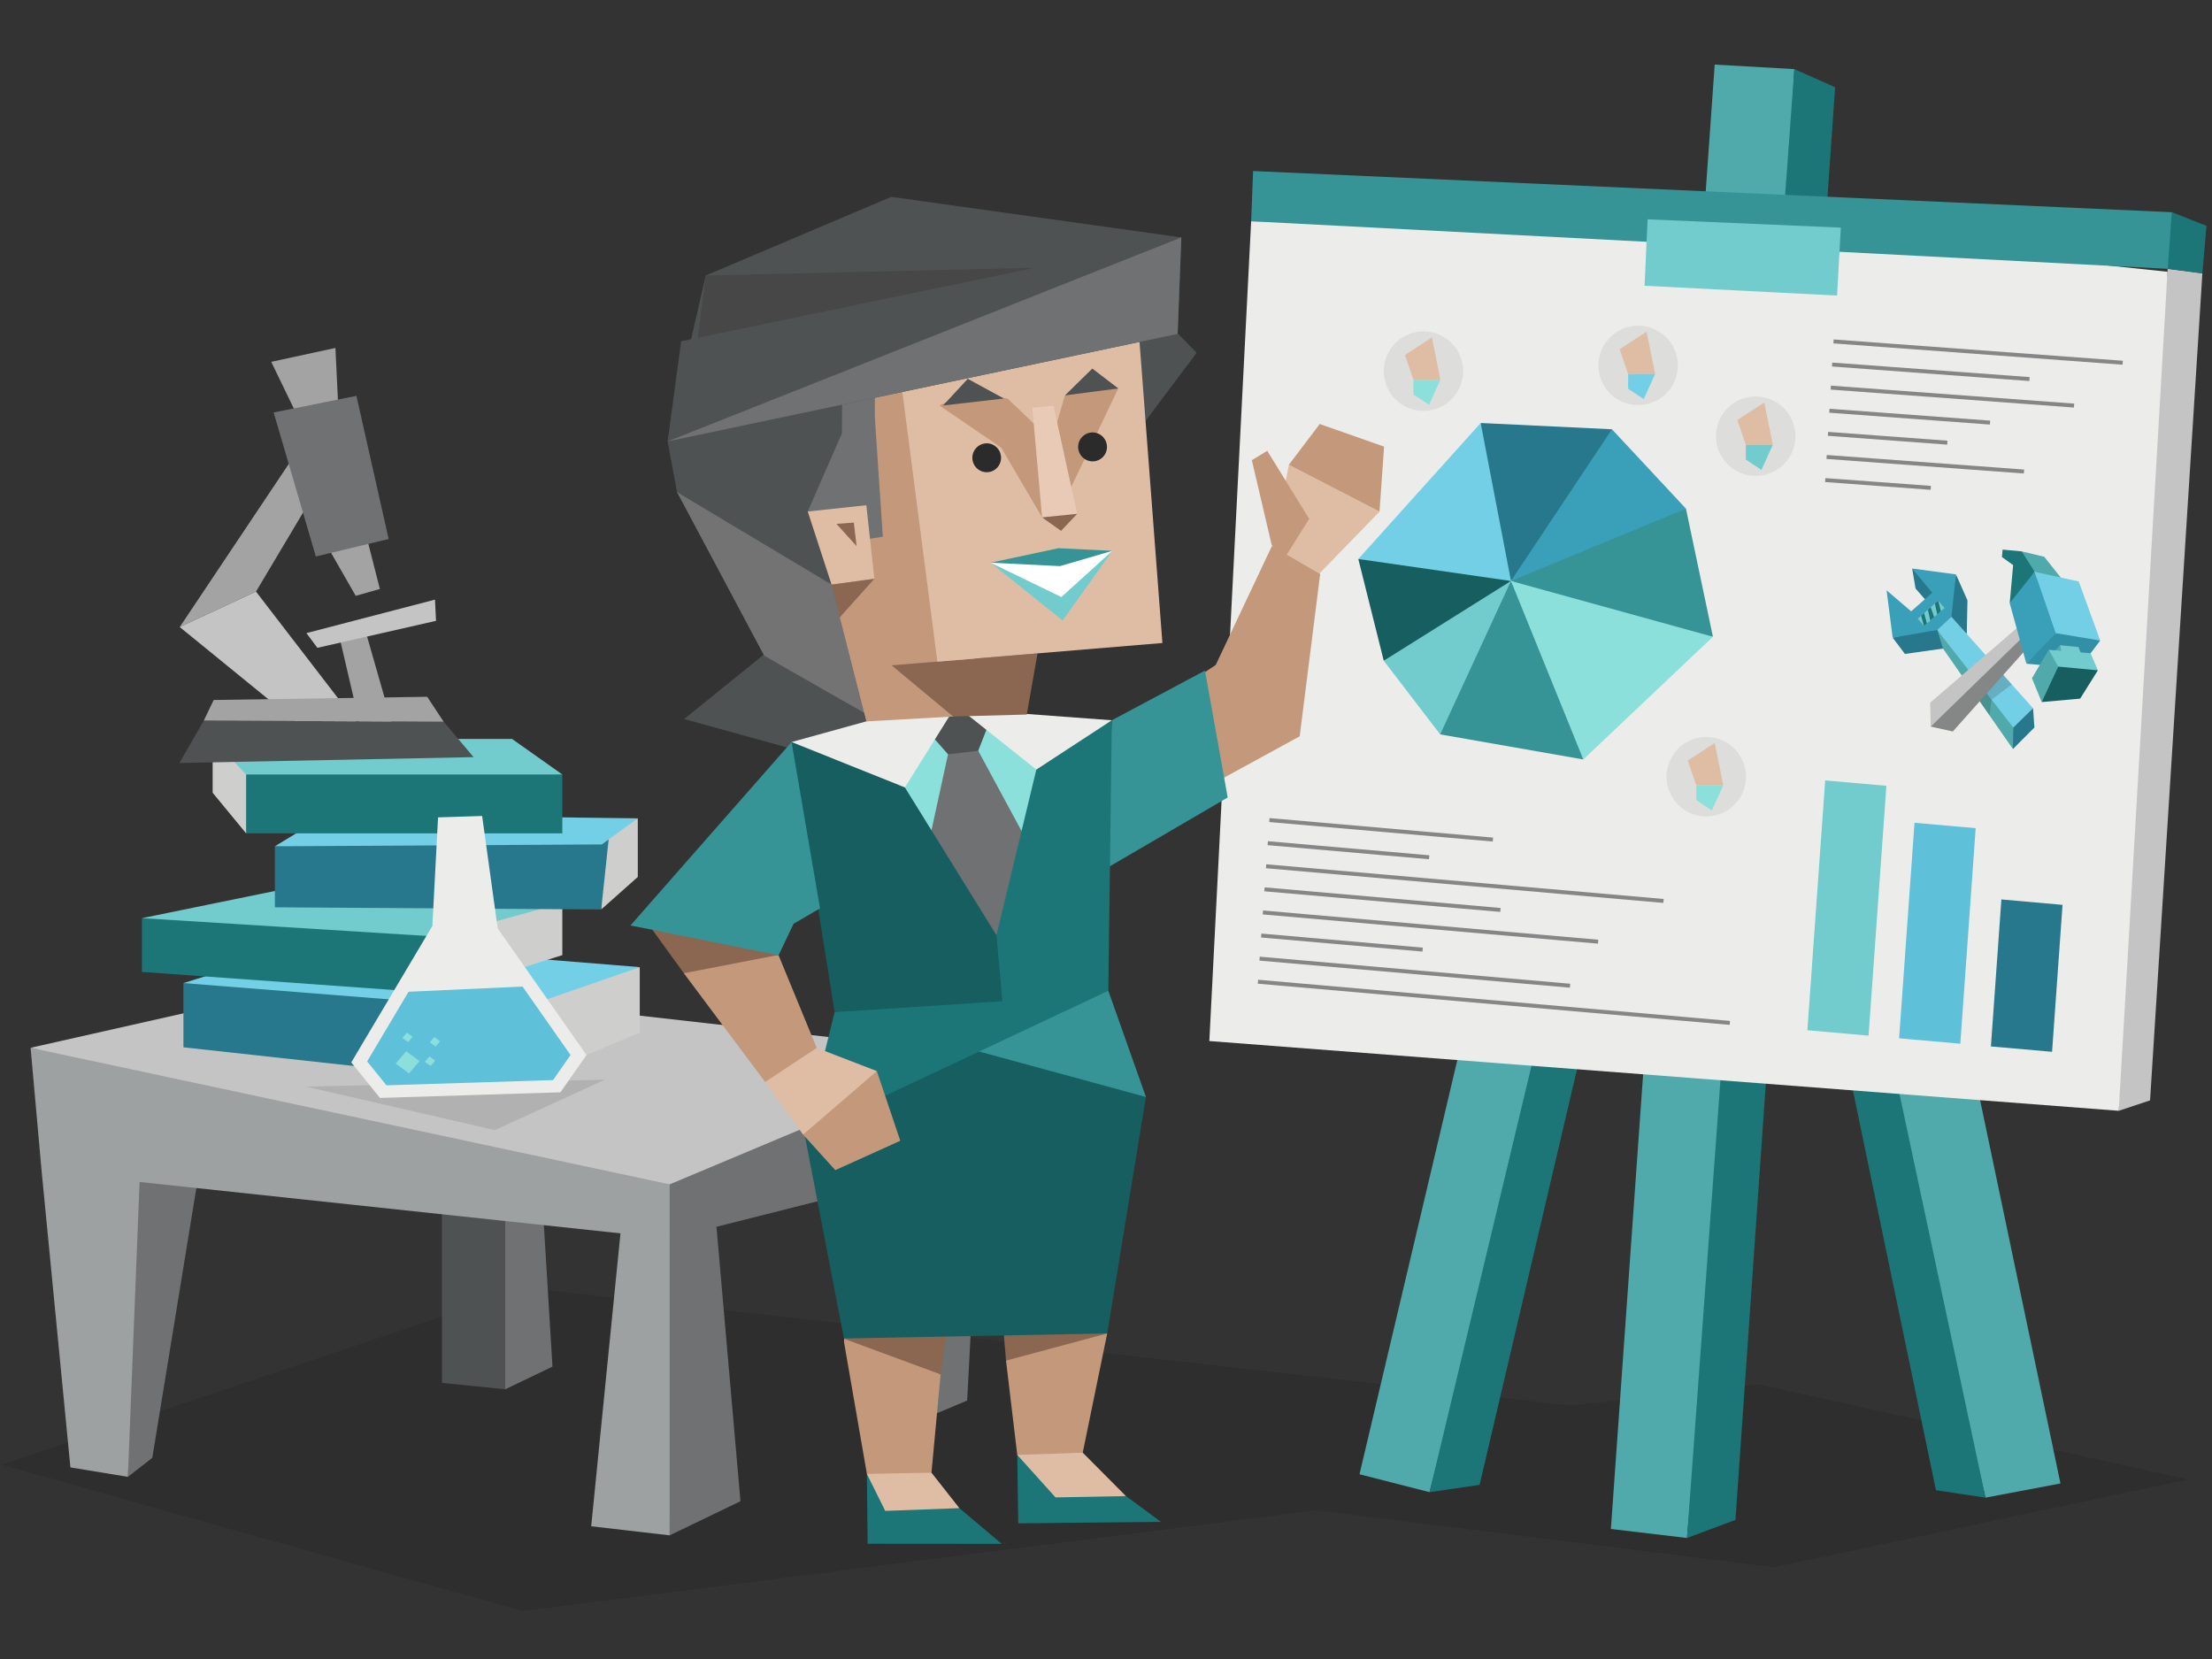 <svg id="sentinels" xmlns="http://www.w3.org/2000/svg" xmlns:xlink="http://www.w3.org/1999/xlink" viewBox="0 0 600 450"><rect x="0" y="0" width="600" height="450" fill="#333333" stroke="none"/><defs><style>.cls-1,.cls-36{fill:none;}.cls-10,.cls-11,.cls-12,.cls-13,.cls-14,.cls-15,.cls-2,.cls-25,.cls-26,.cls-27,.cls-28,.cls-29,.cls-3,.cls-30,.cls-31,.cls-32,.cls-34,.cls-37,.cls-4,.cls-42,.cls-43,.cls-45,.cls-47,.cls-5,.cls-6,.cls-8,.cls-9{fill-rule:evenodd;}.cls-2,.cls-7{opacity:0.1;}.cls-19,.cls-3{fill:#6f7173;}.cls-4{fill:#9da1a2;}.cls-21,.cls-5{fill:#4f5253;}.cls-20,.cls-6{fill:#c4c4c4;}.cls-8{fill:#50a9aa;}.cls-16,.cls-9{fill:#1c7678;}.cls-10{fill:#ececeb;}.cls-11,.cls-24{fill:#369496;}.cls-12{fill:#72cbcc;}.cls-13{fill:#cececd;}.cls-14{fill:#27788c;}.cls-15,.cls-44{fill:#73cfe5;}.cls-17,.cls-37{fill:#5ec0d9;}.cls-18{fill:#a3a3a3;}.cls-22,.cls-25{fill:#dfbda5;}.cls-23,.cls-26{fill:#c3987b;}.cls-27,.cls-35{fill:#8b6651;}.cls-28{fill:#165e60;}.cls-29{fill:#737373;}.cls-30{fill:#8ce0dc;}.cls-31{fill:#fff;}.cls-32{fill:#e8cab6;}.cls-33,.cls-42{fill:#2b2b2b;}.cls-34{fill:#474747;}.cls-36{stroke:#858686;stroke-miterlimit:10;stroke-width:1.07px;}.cls-38,.cls-45{fill:#3aa0ba;}.cls-39{clip-path:url(#clip-path);}.cls-40{opacity:0.2;}.cls-41{clip-path:url(#clip-path-2);}.cls-43{fill:#858686;}.cls-46{fill:#318fa6;}.cls-47{fill:#dddddc;}</style><clipPath id="clip-path"><rect class="cls-1" x="511.73" y="145.32" width="57.95" height="59.03"/></clipPath><clipPath id="clip-path-2"><rect class="cls-1" x="536.15" y="181.68" width="9.54" height="12.37"/></clipPath></defs><g id="BG"><polygon class="cls-2" points="593.47 401.31 477.11 375.5 426.02 381.24 143.04 349.34 0.26 397.28 141.72 437 356.96 409.66 481.12 425.13 593.47 401.31"/><polygon class="cls-3" points="265.78 314.73 262.34 379.89 246.32 386.62 243.35 315.12 265.78 314.73"/><polygon class="cls-3" points="179.25 332.77 181.65 416.46 200.85 407.2 194.34 332.77 179.25 332.77"/><polygon class="cls-4" points="181.65 335.97 181.65 416.46 160.36 414 168.3 334.55 175.1 332.77 181.65 335.97"/><polygon class="cls-3" points="34.69 400.59 41.31 395.44 53.32 321.89 33.09 312.83 34.69 400.59"/><polygon class="cls-4" points="11.3 317.77 19.1 398.03 34.69 400.59 37.88 320.24 27.58 310.96 11.3 317.77"/><polygon class="cls-5" points="119.89 323.23 119.89 375.1 137.04 376.84 139.37 321.25 119.89 323.23"/><polygon class="cls-3" points="137.04 376.84 149.86 370.69 147.16 326.43 137.04 322.94 137.04 376.84"/><polygon class="cls-4" points="181.65 315.12 184.35 325.24 181.65 335.97 11.3 317.77 8.3 284.21 181.65 315.12"/><polygon class="cls-3" points="265.78 285.94 265.78 314.73 181.65 335.97 181.65 315.12 265.78 285.94"/><polygon class="cls-2" points="231.38 282.05 190.05 288.31 223.76 300.52 265.78 285.94 231.38 282.05"/><polygon class="cls-6" points="265.78 285.94 181.65 321.25 8.3 284.21 89.28 265.95 265.78 285.94"/><polygon class="cls-7" points="83.03 294.74 134.23 306.54 164.09 292.85 83.03 294.74"/><polygon class="cls-8" points="465.11 17.52 436.95 414.73 457.59 417.18 476.46 199.88 486.71 18.75 465.11 17.52"/><polygon class="cls-9" points="486.71 18.75 497.77 23.66 470.74 412.27 457.59 417.18 486.71 18.75"/><polygon class="cls-8" points="441.42 92.24 368.76 399.89 387.76 404.75 430.95 236.94 462.66 96.27 441.42 92.24"/><polygon class="cls-9" points="461.51 96.27 471.9 101.7 401.34 402.76 387.76 404.75 461.51 96.27"/><polygon class="cls-8" points="502.31 132.51 558.9 402.39 538.56 406.23 504.15 258.94 480.92 135.61 502.31 132.51"/><polygon class="cls-9" points="480.92 135.61 470.28 140.13 525.12 404.22 538.56 406.23 480.92 135.61"/><polygon class="cls-6" points="587.99 72.92 597.39 74.15 583.2 298.47 574.71 301.3 578.03 177.52 587.99 72.92"/><polygon class="cls-9" points="589.1 57.56 598.5 61.25 597.39 74.15 587.99 72.92 586.05 65.86 589.1 57.56"/><polygon class="cls-10" points="339.37 60.02 464.23 60.7 587.93 73.71 574.71 301.3 328.03 282.38 339.37 60.02"/><polygon class="cls-11" points="339.37 60.02 339.9 46.39 589.1 57.56 587.99 72.92 339.37 60.02"/><polygon class="cls-12" points="499.32 61.74 498.3 80.17 446.09 77.51 446.91 59.49 499.32 61.74"/><polygon class="cls-13" points="163.25 226.69 173 221.97 173 237.87 163.08 246.69 163.25 226.69"/><polygon class="cls-14" points="49.75 266.66 143.32 270.29 140.39 294.02 49.75 284.08 49.75 266.66"/><polygon class="cls-13" points="140.39 273.83 154.61 266.53 173.53 262.33 173.53 280.1 140.39 294.02 140.39 273.83"/><polygon class="cls-15" points="49.75 266.66 86.3 255.28 173.53 262.33 140.39 273.83 49.75 266.66"/><polygon class="cls-16" points="119.39 269.45 120.86 260.26 119.39 251.74 38.5 249.05 38.5 263.63 119.39 269.45"/><polygon class="cls-13" points="119.39 251.74 152.53 244.92 152.53 259.08 119.39 269.45 119.39 251.74"/><polygon class="cls-12" points="152.53 244.92 78.94 240.78 38.5 249.05 119.39 254.1 152.53 244.92"/><polygon class="cls-14" points="165.2 226.69 74.56 229.56 74.56 246.1 163.08 246.69 165.2 226.69"/><polygon class="cls-15" points="173 221.97 88.69 220.93 74.56 229.56 163.25 229.05 173 221.97"/><polygon class="cls-16" points="152.53 210.08 64.81 207.72 66.76 226.05 152.53 226.05 152.53 210.08"/><polygon class="cls-13" points="66.76 207.72 57.68 200.43 57.68 215.03 66.76 226.05 66.76 207.72"/><polygon class="cls-12" points="57.68 200.43 138.89 200.43 152.53 210.08 66.76 210.08 57.68 200.43"/><polygon class="cls-10" points="135 251.82 130.78 221.33 118.82 221.71 117.28 251.15 95.28 288.18 103.06 297.81 127.54 297.05 152.02 296.28 159.09 286.18 135 251.82"/><polygon class="cls-17" points="154.76 286.18 141.74 267.6 110.82 269.01 99.59 287.9 104.83 294.39 150.01 292.97 154.76 286.18"/><polygon class="cls-18" points="92.31 122.05 83.34 118.34 48.75 170.08 69.44 160.47 92.31 122.05"/><polygon class="cls-18" points="73.57 98.15 90.98 94.38 92.05 116.55 83.34 118.34 73.57 98.15"/><polygon class="cls-18" points="87.55 146.03 96.49 161.62 103.04 159.75 98.3 141.21 87.55 146.03"/><polygon class="cls-19" points="74.23 111.89 85.67 150.94 105.42 146.21 96.68 107.37 74.23 111.89"/><polygon class="cls-18" points="91.89 172 98.32 199.58 107.16 199.16 98.18 167.81 91.89 172"/><polygon class="cls-20" points="86.09 175.72 83.11 171.73 117.99 162.65 118.27 168.4 86.09 175.72"/><polygon class="cls-20" points="48.75 170.08 69.44 160.47 100.1 200.32 91.46 204.88 48.75 170.08"/><polygon class="cls-21" points="48.67 206.96 55.28 195.45 120.34 195.77 128.46 205.37 48.67 206.96"/><polygon class="cls-18" points="115.88 189 120.34 195.77 55.28 195.45 57.96 189.87 115.88 189"/></g><g id="h"><polygon class="cls-22" points="354.24 160.23 357.43 156.04 374.19 138.78 349.6 126.07 344.23 153.62 345.61 149.24 354.24 160.23"/><polygon class="cls-23" points="344.92 147.73 339.56 124.82 343.74 122.28 355.11 140.74 347.65 152.64 344.92 147.73"/><polygon class="cls-23" points="374.19 138.78 375.43 121.15 357.98 115.01 349.6 126.07 374.19 138.78"/><path class="cls-23" d="M358.09,155.72l-5.55,44L324.76,214.9l-17.5-19.66,22.49-14.85L345,148.12Z"/><polygon class="cls-24" points="299.76 235.73 333.01 216.32 326.85 181.9 301.58 195.37 299.76 235.73"/></g><g id="f"><polygon class="cls-9" points="245.39 403.55 245.73 403.7 260.23 409.08 271.72 418.77 235.34 418.74 235.14 399.8 245.39 403.55"/><polygon class="cls-9" points="291.93 402.16 305.41 405.81 314.91 412.81 276.2 413.2 275.93 394.64 291.93 402.16"/><polygon class="cls-25" points="243.62 389 235.14 399.8 240.12 409.83 260.23 409.08 252.66 399.46 243.62 389"/><polygon class="cls-25" points="289.04 387.71 293.69 394.03 305.41 405.81 286.31 406.17 275.93 394.64 289.04 387.71"/><polygon class="cls-26" points="229.18 353.36 228.94 364.06 235.14 399.8 252.66 399.46 255.14 372.8 229.18 353.36"/><polygon class="cls-27" points="257.5 356.45 255.14 372.8 228.9 363.11 257.5 356.45"/><polygon class="cls-26" points="284.39 356.35 300.33 361.69 293.69 394.03 275.93 394.64 272.88 369.06 284.39 356.35"/><polygon class="cls-27" points="287.97 348.56 300.33 361.69 272.88 369.06 271.37 351.24 287.97 348.56"/><path class="cls-28" d="M303.35,283.74l7.48,13.81-10.5,64.14-71.41,1.37-10.71-55.53S252,268.85,252,270.5,303.35,283.74,303.35,283.74Z"/><polygon class="cls-11" points="292.14 258.58 300.63 268.74 310.83 297.55 226.39 274.55 292.14 258.58"/><polygon class="cls-9" points="245.32 265.64 226.39 274.55 218.21 307.53 300.63 268.74 245.32 265.64"/></g><g id="hs"><polygon class="cls-5" points="226.35 162.07 185.59 195.03 217.53 203.87 236.84 200.44 226.35 162.07"/><path class="cls-29" d="M195.16,123.29l-11.52,10.2,23.62,44.33s38.84,22.47,38,21.14-11.42-75.67-11.42-75.67Z"/></g><g id="B"><polygon class="cls-30" points="292.6 196.34 276.87 265.01 231.65 201.82 264.68 189.73 283.62 197.31 292.6 196.34"/><polygon class="cls-3" points="281.3 233.2 273.19 263.18 249.32 240.53 257.15 204.6 263.55 197.2 265.34 203.64 281.3 233.2"/><polygon class="cls-5" points="259.57 191 269.31 193.49 265.34 203.64 257.15 204.6 249.18 195.55 259.57 191"/><polygon class="cls-28" points="290.51 235.33 270.29 253.68 245.45 213.59 238.53 196.23 214.72 201.27 226.39 274.55 271.89 271.58 290.51 235.33"/><polygon class="cls-9" points="283.62 197.31 301.58 195.37 300.63 268.74 271.89 271.58 270.29 253.68 281.1 208.75 283.62 197.31"/><polygon class="cls-10" points="269.09 186.68 274.61 193.37 301.58 195.37 281.1 208.75 259.31 191.4 245.45 213.59 214.72 201.27 234.95 195.68 269.09 186.68"/></g><g id="H-2" data-name="H"><polygon class="cls-5" points="298.4 79.53 308.03 78.8 324.6 95.69 300.06 128.36 298.4 79.53"/><path class="cls-26" d="M205.13,128.22l.69,1,19.74,29.32,3.55,2.7-1.31,6.17L235,195.68l23.58-1.33,15.7-42.28L248.88,79.45S205.47,128.73,205.13,128.22Z"/><polygon class="cls-27" points="241.85 180.47 281.43 177.23 278.51 193.82 258.53 194.35 241.85 180.47"/><path class="cls-3" d="M237.3,95.65l0,17.61,2.16,32.31s-16.5,2.77-15.49,2-16.15-14.84-16.15-14.84l25.93-40.4Z"/><polygon class="cls-25" points="244.57 104.85 254.26 179.48 315.3 174.41 307.66 73.86 244.57 104.85"/><polygon class="cls-26" points="295.88 103.3 303.33 105.36 289.97 133.36 282.66 140.34 271.58 121.42 254.81 109.99 262.05 106.32 273.29 108.09 281.43 115.88 283.63 120.81 286.4 115.66 288.86 107.25 295.88 103.3"/><polygon class="cls-31" points="290.36 151.4 301.73 149.41 288.07 165.29 268.68 152.63 290.36 151.4"/><polygon class="cls-27" points="288.97 136.16 292.18 139.37 287.81 144 282.66 140.34 288.97 136.16"/><polygon class="cls-5" points="310.76 91.07 181.1 119.73 191.43 74.73 241.76 53.4 320.43 64.4 310.76 91.07"/><polygon class="cls-5" points="228.43 108.73 228.36 117.56 219.1 138.75 228.94 152.47 225.56 158.57 183.64 133.49 181.1 119.73 228.43 108.73"/><polygon class="cls-25" points="234.99 137.04 219.1 138.75 225.56 158.57 237.17 156.99 234.99 137.04"/><polygon class="cls-27" points="226.88 142.09 231.6 141.75 232.34 148.12 226.88 142.09"/><polygon class="cls-5" points="303.33 105.36 296.29 99.97 288.86 107.25 303.33 105.36"/><polygon class="cls-5" points="272.29 108.09 262.5 102.75 255.81 109.99 272.29 108.09"/><polygon class="cls-32" points="285.76 110.07 292.18 139.37 282.66 140.34 280.01 110.57 285.76 110.07"/><polygon class="cls-11" points="301.73 149.41 287.1 148.7 268.68 152.63 287.52 153.56 301.73 149.41"/><polygon class="cls-12" points="287.9 161.95 301.73 149.41 288.24 168.3 268.68 152.63 287.9 161.95"/><polygon class="cls-27" points="227.8 167.44 237.17 156.99 225.56 158.57 227.8 167.44"/><path class="cls-33" d="M296.85,117.33a3.92,3.92,0,1,0-.45,7.81,3.89,3.89,0,0,0,3.28-1.84A3.94,3.94,0,0,0,296.85,117.33Z"/><path class="cls-33" d="M268.69,120.39a3.92,3.92,0,0,0-2.3,7.49,3.88,3.88,0,0,0,5-2.66A3.94,3.94,0,0,0,268.69,120.39Z"/><polygon class="cls-34" points="191.43 74.73 312.66 71.86 188.01 101.57 191.43 74.73"/><polygon class="cls-5" points="181.1 119.73 184.76 92.57 320.43 64.4 319.43 90.57 181.1 119.73"/><polygon class="cls-3" points="181.1 119.73 320.43 64.4 319.43 90.57 181.1 119.73"/></g><g id="h-3" data-name="h"><polygon class="cls-24" points="214.72 201.27 171 251.04 176.97 252.2 186.53 259.26 211.19 259.12 215.25 250.57 222.43 246.4 214.72 201.27"/><polygon class="cls-23" points="185.49 263.99 207.55 293.49 218.47 288.94 221.53 284.24 211.19 259.12 186.89 259.24 185.49 263.99"/><polygon class="cls-22" points="221.53 284.24 237.84 290.53 231.77 300.73 217.84 307.76 207.55 293.49 221.53 284.24"/><polygon class="cls-35" points="176.97 252.2 185.49 263.99 210.92 259.06 176.97 252.2"/><polygon class="cls-23" points="237.84 290.53 244.2 309.43 226.58 317.4 217.84 307.76 237.84 290.53"/></g><g id="bg-2" data-name="bg"><line class="cls-36" x1="497.34" y1="92.61" x2="575.78" y2="98.39"/><line class="cls-36" x1="496.96" y1="98.88" x2="550.5" y2="102.82"/><line class="cls-36" x1="496.59" y1="105.14" x2="562.58" y2="110.01"/><line class="cls-36" x1="496.21" y1="111.41" x2="539.79" y2="114.63"/><line class="cls-36" x1="495.84" y1="117.68" x2="528.21" y2="120.07"/><line class="cls-36" x1="495.46" y1="123.95" x2="549" y2="127.9"/><line class="cls-36" x1="495.09" y1="130.22" x2="523.73" y2="132.33"/><line class="cls-36" x1="341.22" y1="266.29" x2="469.22" y2="277.46"/><line class="cls-36" x1="341.66" y1="260.03" x2="425.87" y2="267.37"/><line class="cls-36" x1="342.1" y1="253.76" x2="385.89" y2="257.58"/><line class="cls-36" x1="342.55" y1="247.5" x2="433.49" y2="255.43"/><line class="cls-36" x1="342.99" y1="241.23" x2="406.99" y2="246.82"/><line class="cls-36" x1="343.43" y1="234.97" x2="451.22" y2="244.38"/><line class="cls-36" x1="343.88" y1="228.71" x2="387.66" y2="232.53"/><line class="cls-36" x1="344.32" y1="222.44" x2="404.95" y2="227.73"/></g><g id="bg-3" data-name="bg"><polygon class="cls-37" points="531.73 283.1 515.13 281.64 519.31 223.18 535.9 224.64 531.73 283.1"/><polygon class="cls-12" points="506.84 280.91 490.25 279.45 495.08 211.69 511.68 213.15 506.84 280.91"/><polygon class="cls-14" points="556.62 285.3 540.03 283.84 542.87 243.97 559.46 245.44 556.62 285.3"/></g><g id="bg-4" data-name="bg"><polygon class="cls-14" points="518.67 154.21 519.59 159.63 524.17 164.88 525 160.09 518.67 154.21"/><polygon class="cls-14" points="525.2 170.05 513.38 172.96 516.71 177.38 527.04 175.92 527.23 174.18 525.2 170.05"/><polygon class="cls-14" points="533.48 171.95 533.67 162.84 530.55 155.8 528.46 167.97 530.92 170.36 533.48 171.95"/><polygon class="cls-15" points="551.46 192.11 529.32 167.29 527.23 168.5 525.48 170.88 546.01 198.13 551.46 192.11"/><polygon class="cls-8" points="546 203.17 527.04 175.92 525.48 170.88 546.11 197.35 546.83 199.98 546 203.17"/><polygon class="cls-14" points="551.46 192.11 551.83 197.33 546 203.17 546.11 197.35 551.46 192.11"/><polygon class="cls-38" points="524.13 160.77 518.4 165.82 511.73 160.12 513.38 172.96 525.48 170.88 529.32 167.29 530.55 155.8 518.67 154.21 524.13 160.77"/><polygon class="cls-12" points="520.19 167.82 525.73 162.93 527.45 164.92 521.88 169.8 520.19 167.82"/><polygon class="cls-9" points="521.92 166.29 521.1 167.01 521.88 169.8 522.67 169.11 521.92 166.29"/><polygon class="cls-9" points="523.58 168.31 524.65 167.37 523.69 164.73 522.93 165.4 523.58 168.31"/><polygon class="cls-9" points="525.47 166.66 526.46 165.79 525.73 162.93 524.84 163.72 525.47 166.66"/><g class="cls-39"><g class="cls-40"><g class="cls-41"><polygon class="cls-42" points="545.69 185.65 540.2 189.77 539.65 194.05 536.15 189.02 536.93 185.57 542.15 181.68 545.69 185.65"/></g></g></g><polygon class="cls-9" points="551.88 155.09 551.61 152.53 548.39 149.56 543.2 149.08 543.02 151.09 546.06 153.28 545.13 163.6 549.48 159.56 551.88 155.09"/><polygon class="cls-8" points="551.88 155.09 548.39 149.56 554.49 151.02 558.97 156.65 555.53 157.4 551.88 155.09"/><polygon class="cls-6" points="523.55 190.6 549.45 168.32 550.45 171.08 537.64 184.78 523.71 197.09 523.55 190.6"/><polygon class="cls-43" points="523.71 197.09 550.45 171.08 552.53 172.8 529.7 198.41 523.71 197.09"/><polygon class="cls-44" points="557.14 172.84 569.68 173.74 563.85 157.73 551.88 155.09 557.14 172.84"/><polygon class="cls-45" points="551.88 155.09 557.61 171.75 554.89 174.99 549.65 180.02 545.13 163.6 551.88 155.09"/><polygon class="cls-46" points="549.65 180.02 563.91 181.34 569.68 173.74 557.61 171.75 549.65 180.02"/><polygon class="cls-12" points="558.81 175.03 563.76 175.49 564.78 178 557.79 178.11 558.81 175.03"/><polygon class="cls-8" points="558.81 175.03 556.19 177.83 559.34 177.49 558.81 175.03"/><polygon class="cls-12" points="567.06 177.19 555.71 176.26 557.58 181.26 563.75 183.23 569.04 181.82 567.06 177.19"/><polygon class="cls-8" points="555.71 176.26 558.29 180.82 557.19 184.86 553.82 190.43 551.16 183.97 555.71 176.26"/><polygon class="cls-28" points="558.29 180.82 569.04 181.82 564.24 189.5 553.82 190.43 558.29 180.82"/><rect class="cls-1" x="511.73" y="145.32" width="57.95" height="59.03"/></g><g id="bg-5" data-name="bg"><polygon class="cls-11" points="409.85 157.59 433.58 143.51 457.31 137.97 464.63 172.72 440.04 169.5 409.85 157.59"/><polygon class="cls-45" points="457.31 137.97 437.24 116.44 419.44 136.56 409.85 157.59 457.31 137.97"/><polygon class="cls-14" points="437.24 116.44 401.63 114.74 401.63 140.32 409.85 157.59 437.24 116.44"/><polygon class="cls-15" points="401.63 114.74 368.44 151.63 389.14 157.59 409.85 157.59 401.63 114.74"/><polygon class="cls-28" points="368.44 151.63 375.34 179.22 393.89 171.55 409.85 157.59 368.44 151.63"/><polygon class="cls-12" points="375.34 179.22 390.65 199.2 401.63 182.55 409.85 157.59 375.34 179.22"/><polygon class="cls-11" points="409.85 157.59 390.65 199.2 429.47 206 422.68 181.79 409.85 157.59"/><polygon class="cls-30" points="429.47 206 464.63 172.72 409.85 157.59 429.47 206"/><path class="cls-47" d="M487,118.31a10.77,10.77,0,1,0-10.77,10.77A10.77,10.77,0,0,0,487,118.31Z"/><polygon class="cls-25" points="471.24 113.93 478.56 109.17 480.87 120.65 473.55 120.65 471.24 113.93"/><polygon class="cls-12" points="473.55 120.65 480.87 120.65 477.78 127.45 473.55 124.65 473.55 120.65"/><path class="cls-47" d="M455.12,99.11a10.77,10.77,0,1,0-10.77,10.77A10.77,10.77,0,0,0,455.12,99.11Z"/><polygon class="cls-25" points="439.32 94.73 446.64 89.97 448.95 101.44 441.63 101.44 439.32 94.73"/><polygon class="cls-15" points="441.63 101.44 448.95 101.44 445.86 108.25 441.63 105.45 441.63 101.44"/><path class="cls-47" d="M396.88,100.67a10.77,10.77,0,1,0-10.77,10.77A10.77,10.77,0,0,0,396.88,100.67Z"/><polygon class="cls-25" points="381.08 96.29 388.4 91.53 390.71 103.01 383.39 103.01 381.08 96.29"/><polygon class="cls-30" points="383.39 103.01 390.71 103.01 387.63 109.81 383.39 107.01 383.39 103.01"/><path class="cls-47" d="M473.59,210.68a10.77,10.77,0,1,0-10.77,10.77A10.77,10.77,0,0,0,473.59,210.68Z"/><polygon class="cls-25" points="457.8 206.3 465.12 201.54 467.43 213.02 460.11 213.02 457.8 206.3"/><polygon class="cls-30" points="460.11 213.02 467.43 213.02 464.34 219.82 460.11 217.02 460.11 213.02"/></g><g id="bg-6" data-name="bg"><polygon class="cls-30" points="113.8 287.81 110.95 291.16 107.34 288.5 110.2 285.15 113.8 287.81"/><polygon class="cls-30" points="111.92 281.24 110.69 282.68 109.14 281.54 110.37 280.1 111.92 281.24"/><polygon class="cls-30" points="118.03 287.7 116.8 289.14 115.25 288 116.48 286.55 118.03 287.7"/><polygon class="cls-30" points="119.39 282.44 118.16 283.88 116.6 282.74 117.83 281.29 119.39 282.44"/></g></svg>